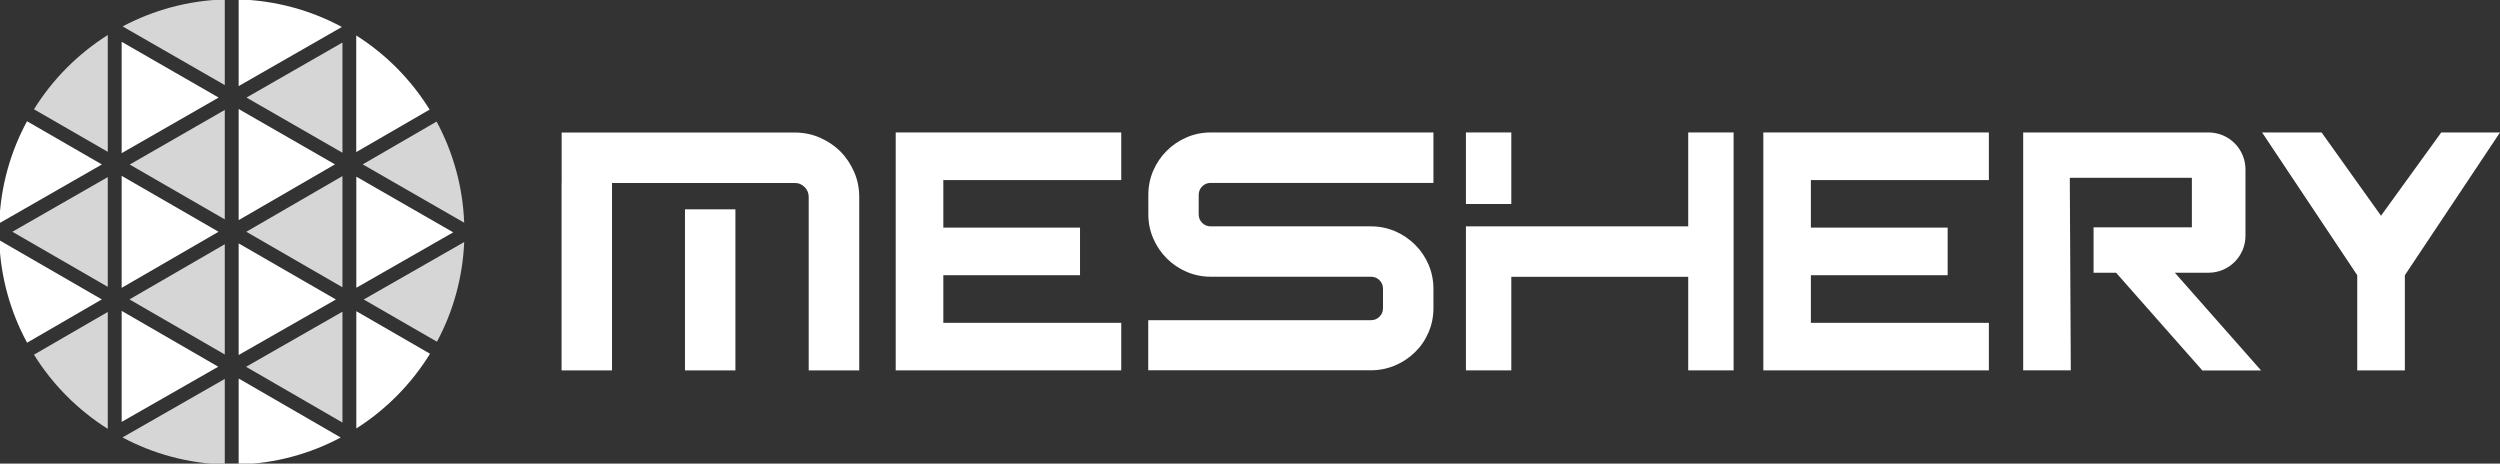 <?xml version="1.0" encoding="UTF-8"?>
<svg id="Layer_1" data-name="Layer 1" xmlns="http://www.w3.org/2000/svg" viewBox="0 0 300.85 55.79">
  <rect x="0" y="0" width="300.85" height="55.79" fill="#333333" stroke="none"/>
  <defs>
    <style>
      .cls-1, .cls-2 {
        fill: #fff;
      }

      .cls-2 {
        opacity: .8;
      }
    </style>
  </defs>
  <g>
    <polygon class="cls-1" points="212.2 20.45 212.2 21.67 212.2 27.39 212.2 34.38 212.2 44.57 239.34 44.57 239.34 38.85 217.92 38.85 217.92 34.38 217.92 33.12 234.38 33.12 234.38 27.39 217.92 27.39 217.92 21.67 239.34 21.67 239.34 15.94 212.2 15.94 212.2 20.45"/>
    <polygon class="cls-1" points="107.79 20.45 107.79 21.67 107.79 27.39 107.79 34.38 107.79 44.57 134.93 44.57 134.93 38.85 113.52 38.85 113.52 34.38 113.52 33.12 129.97 33.12 129.97 27.39 113.52 27.39 113.52 21.67 134.93 21.67 134.93 15.94 107.79 15.94 107.79 20.45"/>
    <path class="cls-1" d="m172.5,37.09c0,1.03-.2,2-.59,2.9-.39.92-.93,1.71-1.62,2.38-.69.68-1.48,1.21-2.39,1.6-.92.39-1.89.59-2.92.59h-26.8v-6.03h26.8c.41,0,.75-.14,1.03-.42s.42-.62.42-1.03v-2.33c0-.41-.14-.75-.42-1.03s-.62-.42-1.03-.42h-19.28c-1.03,0-2-.2-2.9-.59-.92-.39-1.72-.94-2.4-1.62s-1.23-1.49-1.62-2.4c-.39-.9-.59-1.87-.59-2.9v-2.33c0-1.03.2-2.01.59-2.92.39-.9.93-1.7,1.62-2.39.69-.69,1.49-1.23,2.4-1.62.9-.39,1.87-.59,2.9-.59h26.8v6.07h-26.8c-.41,0-.75.14-1.03.42-.28.28-.42.62-.42,1.03v2.33c0,.41.14.75.42,1.03.28.28.62.42,1.03.42h19.28c1.03,0,2,.2,2.92.59.9.39,1.7.94,2.39,1.62.69.69,1.23,1.48,1.62,2.39.39.92.59,1.89.59,2.92v2.33Z"/>
    <path class="cls-1" d="m208.62,44.57h-5.46v-11.26h-21.29v11.26h-5.46v-17.33h26.75v-11.3h5.46v28.63Zm-26.75-20.02h-5.46v-8.61h5.46v8.61Z"/>
    <polygon class="cls-1" points="286.53 25.96 279.38 15.94 272.22 15.94 283.67 33.12 283.67 44.57 289.4 44.57 289.4 33.12 300.85 15.94 293.78 15.94 286.53 25.96"/>
    <path class="cls-1" d="m249.08,21.4h14.69v5.96h-11.83v5.46s2.71,0,2.71,0l10.38,11.76h7.07l-10.38-11.76h4.05c2.46,0,4.45-1.99,4.45-4.45v-7.98c0-2.46-1.99-4.45-4.45-4.45h-22.3v28.63h5.73l-.12-23.17Z"/>
    <path class="cls-1" d="m103.39,44.57h-6.07v-20.88c0-.23-.05-.45-.13-.65-.09-.2-.21-.38-.36-.53s-.33-.27-.53-.36c-.2-.09-.42-.13-.65-.13h-28.06v-6.07h28.06c1.06,0,2.06.2,3,.61.94.41,1.77.96,2.48,1.66.7.71,1.25,1.54,1.66,2.48.41.94.61,1.94.61,3v20.88Zm-29.74,0h-6.07v-22.56h6.07v22.56Zm14.85,0h-6.07v-19.38h6.07v19.38Z"/>
  </g>
  <g>
    <polygon class="cls-1" points="28.72 13.12 28.72 26.49 40.31 19.78 28.72 13.12"/>
    <polygon class="cls-1" points="28.72 29.29 28.72 42.72 40.42 36.04 28.72 29.29"/>
    <polygon class="cls-2" points="27.05 26.4 27.05 13.23 15.61 19.8 27.05 26.4"/>
    <path class="cls-2" d="m4.09,42.68c2.24,3.61,5.29,6.67,8.88,8.93v-14.07l-8.88,5.14Z"/>
    <polygon class="cls-2" points="27.05 42.66 27.05 29.39 15.58 36.03 27.05 42.66"/>
    <polygon class="cls-1" points="14.64 50.77 26.26 44.13 14.64 37.41 14.64 50.77"/>
    <polygon class="cls-2" points="41.21 50.85 41.21 37.51 29.61 44.14 41.21 50.85"/>
    <path class="cls-2" d="m52.58,41.13c1.93-3.6,3.1-7.67,3.28-12l-12.09,6.91,8.81,5.08Z"/>
    <polygon class="cls-1" points="42.88 34.63 54.54 27.96 42.88 21.26 42.88 34.63"/>
    <polygon class="cls-2" points="41.21 18.38 41.21 5.12 29.66 11.74 41.21 18.38"/>
    <polygon class="cls-2" points="41.21 34.57 41.21 21.19 29.64 27.89 41.21 34.57"/>
    <polygon class="cls-1" points="14.64 21.16 14.64 34.64 26.3 27.89 14.64 21.16"/>
    <path class="cls-2" d="m27.05-.07c-4.43.13-8.6,1.29-12.29,3.25l12.29,7.06V-.07Z"/>
    <polygon class="cls-1" points="14.64 5.03 14.64 18.43 26.31 11.74 14.64 5.03"/>
    <path class="cls-2" d="m12.97,4.21c-3.59,2.27-6.64,5.33-8.88,8.94l8.88,5.12V4.21Z"/>
    <path class="cls-1" d="m41.13,3.24C37.42,1.24,33.2.06,28.72-.07v10.43l12.41-7.11Z"/>
    <path class="cls-1" d="m-.09,28.9c.15,4.46,1.35,8.65,3.35,12.34l8.99-5.21L-.09,28.9Z"/>
    <path class="cls-1" d="m3.25,14.59C1.26,18.27.07,22.44-.09,26.87l12.35-7.08L3.25,14.59Z"/>
    <path class="cls-2" d="m14.74,52.64c3.69,1.97,7.87,3.13,12.31,3.26v-10.3l-12.31,7.04Z"/>
    <path class="cls-1" d="m51.7,13.19c-2.23-3.6-5.25-6.66-8.83-8.92v14.03l8.83-5.11Z"/>
    <path class="cls-1" d="m42.88,51.56c3.59-2.28,6.63-5.36,8.87-8.99l-8.87-5.12v14.11Z"/>
    <path class="cls-2" d="m55.86,26.8c-.17-4.39-1.35-8.52-3.32-12.17l-8.89,5.15,12.21,7.02Z"/>
    <path class="cls-1" d="m28.72,55.9c4.43-.13,8.6-1.29,12.28-3.25l-12.28-7.1v10.35Z"/>
    <polygon class="cls-2" points="12.97 34.52 12.97 21.31 1.49 27.89 12.97 34.52"/>
  </g>
</svg>